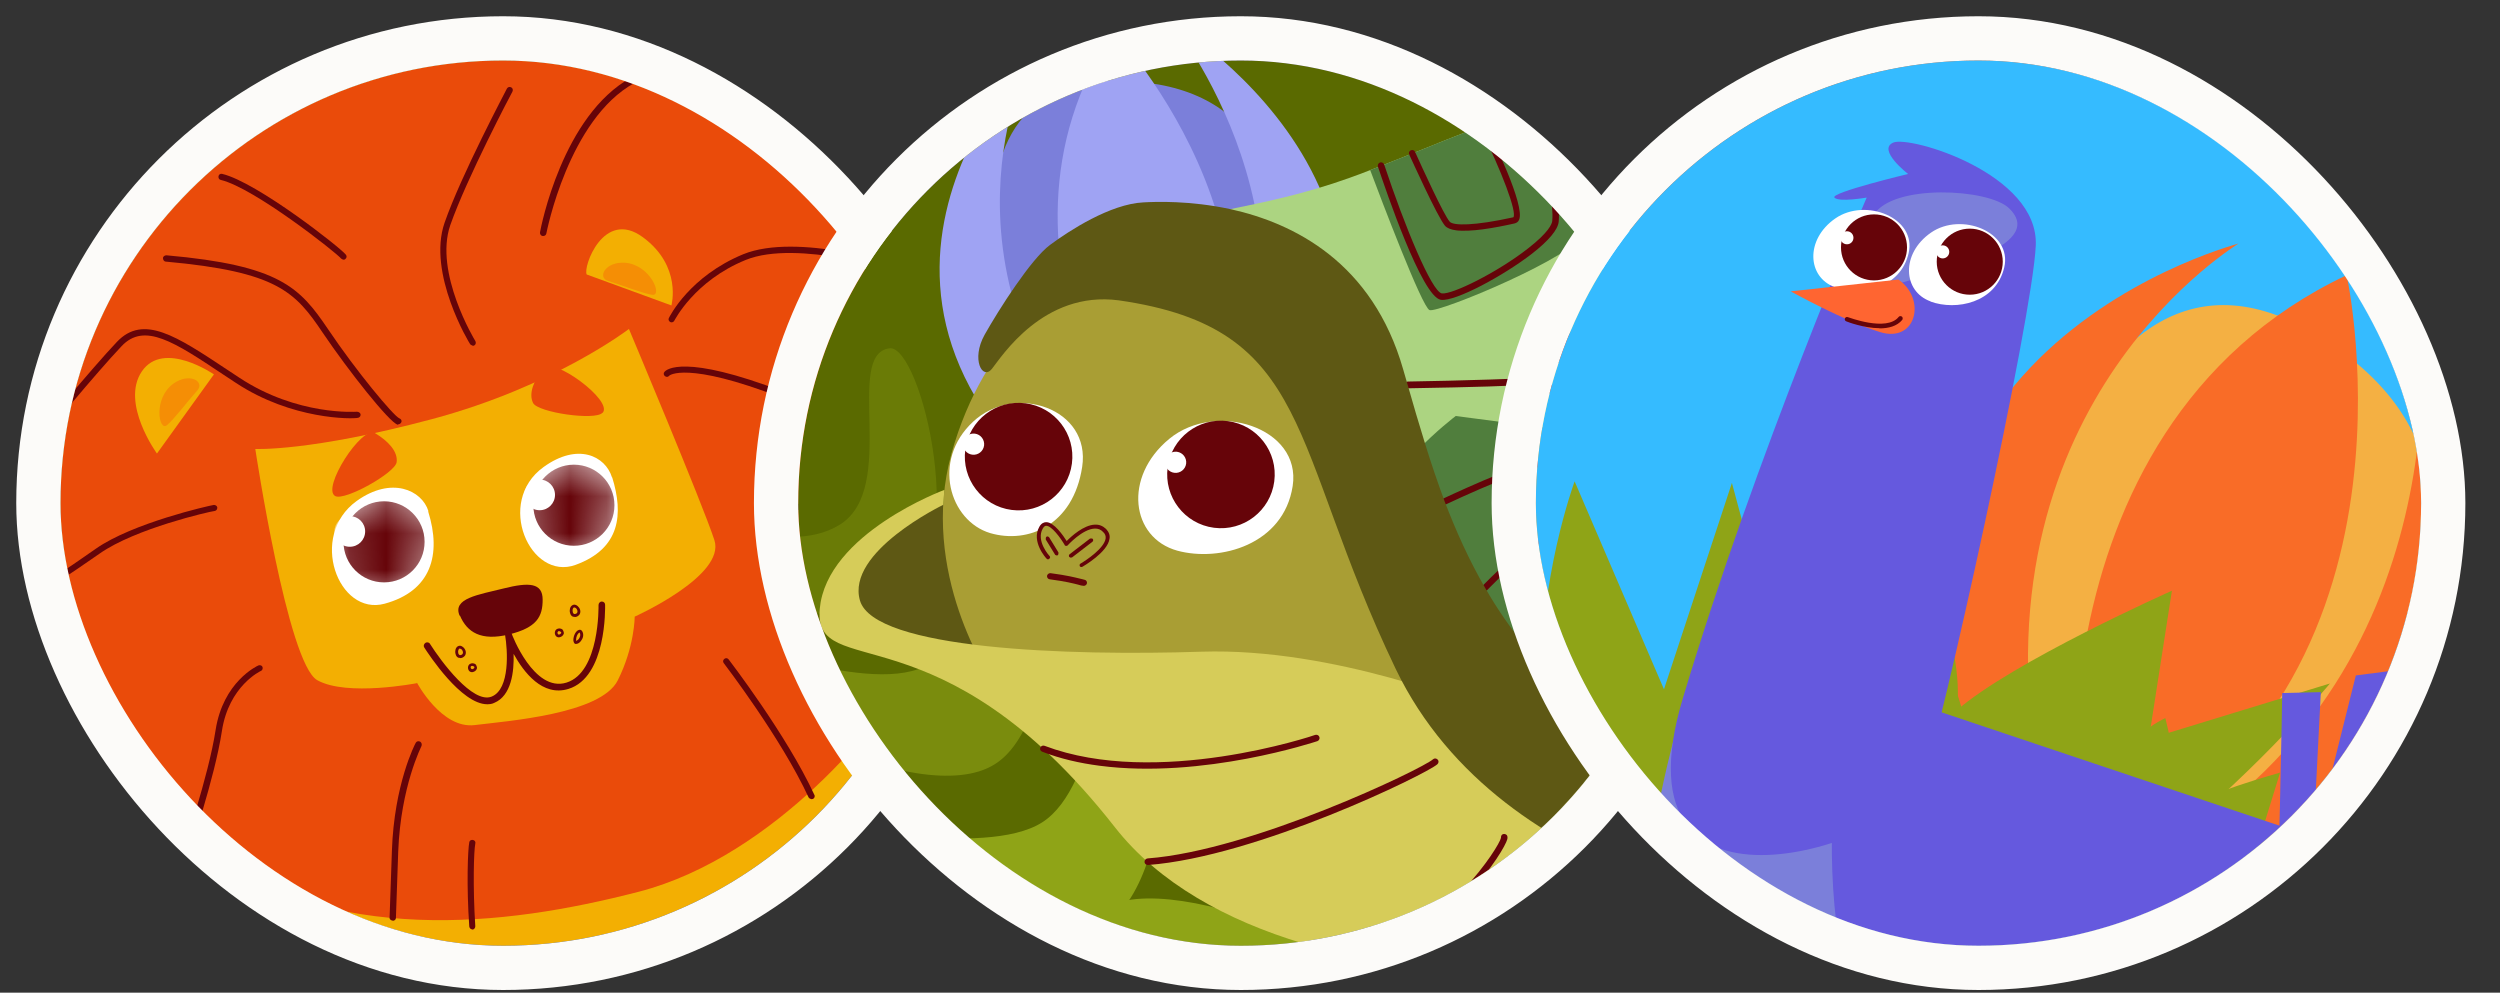 <svg width="68" height="27" viewBox="0 0 68 27" fill="none" xmlns="http://www.w3.org/2000/svg">
<rect x="0" y="0" width="68" height="27" fill="#333333" stroke="none"/>
<g clip-path="url(#clip0_48_10620)">
<rect x="1.646" y="1.646" width="24.078" height="24.078" rx="12.039" fill="#F3AF02"/>
<path d="M21.08 2.931C19.789 1.89 14.837 0.129 7.961 2.358C1.093 4.58 1.257 11.536 1.226 12.928C1.195 14.321 1.891 20.829 5.247 23.09C9.135 25.711 13.648 25.218 17.372 24.256C21.096 23.293 24.115 19.507 24.577 18.443C25.038 17.379 26.008 15.244 26.204 13.703C26.399 12.162 26.501 11.066 25.375 9.009C24.248 6.952 22.817 4.323 21.088 2.931H21.08Z" fill="#EA4B0A"/>
<path d="M5.059 23.247C5.059 23.247 5.043 23.247 5.035 23.247C4.988 23.231 4.965 23.184 4.98 23.137C4.98 23.113 5.669 21.127 5.864 19.859C6.068 18.545 6.991 18.115 7.03 18.099C7.069 18.084 7.124 18.099 7.139 18.138C7.155 18.177 7.139 18.232 7.1 18.248C7.093 18.248 6.224 18.654 6.036 19.883C5.841 21.166 5.153 23.168 5.145 23.192C5.129 23.223 5.098 23.247 5.066 23.247H5.059Z" fill="#660409"/>
<path d="M1.304 15.979C1.304 15.979 1.249 15.963 1.233 15.94C1.21 15.901 1.226 15.846 1.265 15.822C1.265 15.822 1.656 15.596 2.61 14.923C3.604 14.227 5.669 13.757 5.818 13.734C5.857 13.734 5.904 13.757 5.911 13.804C5.911 13.851 5.888 13.89 5.841 13.898C5.7 13.914 3.682 14.375 2.712 15.056C1.75 15.729 1.366 15.955 1.351 15.963C1.335 15.963 1.319 15.971 1.312 15.971L1.304 15.979Z" fill="#660409"/>
<path d="M1.132 11.896C1.132 11.896 1.093 11.896 1.077 11.88C1.038 11.849 1.038 11.794 1.061 11.763C1.077 11.747 2.462 10.057 3.181 9.298C3.901 8.54 4.801 9.142 6.17 10.049L6.514 10.276C8.094 11.317 9.69 11.199 9.706 11.199C9.752 11.199 9.792 11.223 9.807 11.262C9.815 11.309 9.792 11.348 9.745 11.364C9.58 11.403 7.938 11.418 6.42 10.417L6.076 10.19C4.738 9.298 3.925 8.759 3.307 9.416C2.595 10.167 1.21 11.856 1.194 11.872C1.179 11.896 1.155 11.903 1.132 11.903V11.896Z" fill="#660409"/>
<path d="M10.832 11.551C10.832 11.551 10.824 11.551 10.816 11.551C10.589 11.489 9.479 10.088 8.782 9.056C8.031 7.937 7.538 7.39 4.511 7.116C4.464 7.116 4.433 7.069 4.433 7.022C4.433 6.975 4.48 6.944 4.527 6.944C7.617 7.218 8.156 7.82 8.923 8.954C9.69 10.096 10.707 11.317 10.863 11.379C10.91 11.395 10.934 11.442 10.918 11.481C10.902 11.52 10.863 11.543 10.824 11.543L10.832 11.551Z" fill="#660409"/>
<path d="M9.33 7.061C9.33 7.061 9.291 7.046 9.275 7.03C9.166 6.889 6.921 5.113 6.005 4.894C5.959 4.887 5.935 4.84 5.943 4.793C5.951 4.746 5.998 4.715 6.045 4.73C6.991 4.957 9.268 6.741 9.408 6.928C9.44 6.967 9.432 7.014 9.393 7.046C9.377 7.061 9.354 7.069 9.33 7.061Z" fill="#660409"/>
<path d="M12.858 9.401C12.858 9.401 12.803 9.385 12.788 9.361C12.772 9.346 11.614 7.437 12.092 6.06C12.545 4.754 13.781 2.431 13.789 2.407C13.813 2.368 13.86 2.352 13.906 2.376C13.946 2.399 13.961 2.446 13.938 2.493C13.922 2.517 12.702 4.832 12.248 6.123C11.802 7.414 12.913 9.252 12.929 9.275C12.952 9.315 12.944 9.369 12.905 9.393C12.889 9.401 12.874 9.408 12.858 9.408V9.401Z" fill="#660409"/>
<path d="M14.774 6.42C14.774 6.42 14.767 6.42 14.759 6.42C14.712 6.413 14.681 6.366 14.688 6.319C14.712 6.186 15.299 3.135 17.168 2.11C17.207 2.087 17.262 2.102 17.286 2.141C17.309 2.181 17.293 2.235 17.254 2.259C15.463 3.244 14.868 6.319 14.861 6.35C14.853 6.389 14.821 6.42 14.774 6.42Z" fill="#660409"/>
<path d="M18.271 8.768C18.271 8.768 18.248 8.768 18.232 8.76C18.193 8.737 18.17 8.69 18.193 8.651C18.217 8.604 18.756 7.517 20.219 6.914C21.682 6.32 24.451 7.204 24.569 7.243C24.616 7.259 24.639 7.305 24.623 7.352C24.608 7.399 24.561 7.423 24.514 7.407C24.483 7.399 21.682 6.5 20.282 7.071C18.882 7.642 18.35 8.714 18.342 8.721C18.326 8.753 18.295 8.768 18.264 8.768H18.271Z" fill="#660409"/>
<path d="M21.267 10.808C21.267 10.808 21.244 10.808 21.236 10.808C18.663 9.814 18.201 10.213 18.201 10.221C18.17 10.26 18.123 10.26 18.084 10.229C18.044 10.198 18.044 10.143 18.076 10.112C18.123 10.057 18.592 9.611 21.299 10.651C21.346 10.667 21.361 10.714 21.346 10.761C21.33 10.792 21.299 10.816 21.267 10.816V10.808Z" fill="#660409"/>
<path d="M25.695 15.362C25.695 15.362 25.664 15.362 25.648 15.346C25.625 15.331 23.708 14.079 22.707 13.969C21.69 13.852 20.79 13.797 20.783 13.797C20.736 13.797 20.704 13.75 20.704 13.711C20.704 13.664 20.751 13.633 20.79 13.633C20.798 13.633 21.698 13.688 22.723 13.805C23.763 13.922 25.656 15.159 25.734 15.213C25.773 15.237 25.781 15.291 25.758 15.331C25.742 15.354 25.719 15.37 25.687 15.37L25.695 15.362Z" fill="#660409"/>
<path d="M22.073 21.738C22.073 21.738 22.011 21.723 21.995 21.692C21.252 20.08 19.703 18.062 19.687 18.038C19.656 17.999 19.664 17.952 19.703 17.921C19.742 17.89 19.789 17.898 19.82 17.937C19.836 17.96 21.401 19.994 22.151 21.621C22.175 21.66 22.151 21.715 22.112 21.731C22.097 21.731 22.089 21.738 22.073 21.738Z" fill="#660409"/>
<path d="M12.85 25.28C12.803 25.28 12.772 25.248 12.764 25.201C12.686 24.083 12.725 23.113 12.764 22.909C12.772 22.863 12.811 22.839 12.866 22.847C12.913 22.855 12.944 22.902 12.928 22.948C12.889 23.136 12.858 24.106 12.928 25.194C12.928 25.241 12.897 25.28 12.85 25.288V25.28Z" fill="#660409"/>
<path d="M10.675 25.038C10.629 25.038 10.589 24.998 10.597 24.951L10.66 23.137C10.722 21.33 11.286 20.242 11.309 20.203C11.332 20.164 11.38 20.148 11.426 20.172C11.466 20.195 11.481 20.242 11.466 20.289C11.466 20.297 10.902 21.384 10.832 23.152L10.769 24.967C10.769 25.014 10.73 25.045 10.683 25.045L10.675 25.038Z" fill="#660409"/>
<path d="M11.34 18.567C11.34 18.567 12.011 19.834 12.912 19.722C13.814 19.61 16.34 19.424 16.802 18.508C17.264 17.591 17.264 16.772 17.264 16.772C17.264 16.772 19.745 15.661 19.432 14.693C19.119 13.724 17.107 8.948 17.107 8.948C17.107 8.948 15.066 10.513 11.75 11.4C8.434 12.286 6.944 12.212 6.944 12.212C6.944 12.212 7.823 18.046 8.628 18.5C9.433 18.955 11.34 18.582 11.34 18.582V18.567Z" fill="#F3AF02"/>
<path d="M9.12 13.494C8.732 13.293 9.842 11.564 10.2 11.78C10.558 11.996 10.826 12.28 10.789 12.57C10.752 12.861 9.381 13.628 9.12 13.494Z" fill="#EA4B0A"/>
<path d="M16.392 11.229C16.69 10.901 15.028 9.679 14.775 10.014C14.521 10.349 14.372 10.7 14.499 10.96C14.626 11.221 16.191 11.445 16.384 11.229H16.392Z" fill="#EA4B0A"/>
<path d="M11.653 13.903C11.474 13.329 10.647 12.949 9.701 13.627C8.382 14.581 9.202 16.764 10.461 16.421C11.72 16.079 12.018 15.095 11.646 13.91L11.653 13.903Z" fill="white"/>
<mask id="mask0_48_10620" style="mask-type:alpha" maskUnits="userSpaceOnUse" x="9" y="13" width="3" height="4">
<path d="M11.653 13.903C11.474 13.329 10.647 12.949 9.701 13.627C8.382 14.581 9.202 16.764 10.461 16.421C11.72 16.079 12.018 15.095 11.646 13.91L11.653 13.903Z" fill="white"/>
</mask>
<g mask="url(#mask0_48_10620)">
<path d="M10.446 15.841C11.055 15.841 11.549 15.347 11.549 14.738C11.549 14.129 11.055 13.635 10.446 13.635C9.837 13.635 9.343 14.129 9.343 14.738C9.343 15.347 9.837 15.841 10.446 15.841Z" fill="#660409"/>
<path d="M9.514 14.872C9.745 14.872 9.932 14.685 9.932 14.455C9.932 14.225 9.745 14.038 9.514 14.038C9.284 14.038 9.097 14.225 9.097 14.455C9.097 14.685 9.284 14.872 9.514 14.872Z" fill="white"/>
</g>
<path d="M16.645 12.981C16.466 12.407 15.721 12.027 14.783 12.705C13.464 13.659 14.425 15.812 15.654 15.365C16.884 14.918 16.958 13.972 16.653 12.989L16.645 12.981Z" fill="white"/>
<mask id="mask1_48_10620" style="mask-type:alpha" maskUnits="userSpaceOnUse" x="14" y="12" width="3" height="4">
<path d="M16.645 12.981C16.466 12.407 15.721 12.027 14.783 12.705C13.464 13.659 14.425 15.812 15.654 15.365C16.884 14.918 16.958 13.972 16.653 12.989L16.645 12.981Z" fill="white"/>
</mask>
<g mask="url(#mask1_48_10620)">
<path d="M15.61 14.845C16.219 14.845 16.713 14.351 16.713 13.742C16.713 13.133 16.219 12.639 15.61 12.639C15.001 12.639 14.507 13.133 14.507 13.742C14.507 14.351 15.001 14.845 15.61 14.845Z" fill="#660409"/>
<path d="M14.679 13.878C14.909 13.878 15.096 13.691 15.096 13.461C15.096 13.23 14.909 13.044 14.679 13.044C14.448 13.044 14.261 13.23 14.261 13.461C14.261 13.691 14.448 13.878 14.679 13.878Z" fill="white"/>
</g>
<path d="M12.503 16.75C12.294 16.274 13.017 16.177 13.702 16.005C14.388 15.834 14.76 15.849 14.76 16.311C14.76 16.773 14.604 17.071 13.844 17.257C13.084 17.443 12.704 17.198 12.51 16.743L12.503 16.75Z" fill="#660409"/>
<path d="M13.255 19.156C12.54 19.156 11.653 17.785 11.541 17.614C11.512 17.569 11.527 17.517 11.571 17.487C11.616 17.457 11.675 17.472 11.698 17.517C11.996 17.986 12.86 19.156 13.374 18.947C13.881 18.739 13.806 17.673 13.739 17.278C13.732 17.234 13.762 17.189 13.806 17.174C13.851 17.159 13.903 17.189 13.918 17.234C13.918 17.249 14.522 18.843 15.408 18.567C16.317 18.284 16.28 16.481 16.28 16.459C16.28 16.407 16.317 16.362 16.369 16.362C16.422 16.362 16.459 16.399 16.459 16.451C16.459 16.533 16.504 18.418 15.46 18.739C14.753 18.955 14.246 18.284 13.97 17.785C13.985 18.269 13.911 18.925 13.441 19.119C13.382 19.149 13.315 19.156 13.248 19.156H13.255Z" fill="#660409"/>
<path d="M15.959 7.466C15.848 7.28 16.414 5.663 17.487 6.453C18.56 7.243 18.262 8.308 18.262 8.308L15.959 7.466Z" fill="#F3AF02"/>
<path d="M17.747 8.019C18.03 8.049 17.688 7.199 17.002 7.147C16.466 7.11 16.242 7.542 16.533 7.639C16.957 7.773 17.516 7.989 17.74 8.019H17.747Z" fill="#F58E05"/>
<path d="M5.819 10.183C5.819 10.183 4.448 9.237 3.859 10.101C3.271 10.965 4.269 12.336 4.269 12.336L5.819 10.183Z" fill="#F3AF02"/>
<path d="M4.537 11.568C4.314 11.739 4.165 10.83 4.716 10.435C5.156 10.123 5.573 10.376 5.372 10.614C5.074 10.95 4.716 11.427 4.537 11.568Z" fill="#F58E05"/>
<path d="M15.199 17.336C15.162 17.336 15.125 17.314 15.11 17.284C15.073 17.217 15.095 17.15 15.132 17.12C15.184 17.083 15.252 17.083 15.304 17.127C15.304 17.127 15.348 17.195 15.334 17.239C15.319 17.291 15.266 17.329 15.207 17.336H15.192H15.199ZM15.207 17.165C15.207 17.165 15.184 17.165 15.177 17.18C15.162 17.195 15.155 17.217 15.177 17.247C15.177 17.254 15.192 17.262 15.207 17.262C15.207 17.262 15.259 17.239 15.266 17.217C15.266 17.209 15.266 17.195 15.252 17.187C15.252 17.187 15.222 17.165 15.207 17.165Z" fill="#660409"/>
<path d="M15.624 16.777H15.609C15.557 16.777 15.52 16.732 15.505 16.672C15.483 16.591 15.505 16.501 15.565 16.464C15.609 16.434 15.662 16.442 15.714 16.486C15.773 16.538 15.811 16.628 15.766 16.71C15.736 16.755 15.684 16.784 15.632 16.784L15.624 16.777ZM15.624 16.523H15.609C15.58 16.538 15.565 16.591 15.58 16.65C15.587 16.68 15.602 16.695 15.624 16.702C15.654 16.702 15.691 16.688 15.699 16.665C15.721 16.628 15.699 16.568 15.662 16.538C15.662 16.538 15.632 16.523 15.624 16.523Z" fill="#660409"/>
<path d="M15.676 17.515C15.676 17.515 15.662 17.515 15.654 17.515C15.632 17.515 15.602 17.485 15.595 17.418C15.595 17.277 15.669 17.157 15.743 17.135C15.781 17.12 15.811 17.135 15.833 17.165C15.893 17.262 15.855 17.366 15.803 17.433C15.766 17.485 15.714 17.515 15.669 17.515H15.676ZM15.773 17.202C15.773 17.202 15.766 17.202 15.743 17.217C15.706 17.247 15.669 17.321 15.669 17.411C15.669 17.426 15.669 17.433 15.669 17.433C15.669 17.433 15.706 17.418 15.736 17.388C15.773 17.344 15.803 17.269 15.766 17.202H15.773Z" fill="#660409"/>
<path d="M12.837 18.283C12.8 18.283 12.763 18.261 12.748 18.231C12.711 18.164 12.733 18.097 12.77 18.067C12.822 18.03 12.889 18.03 12.942 18.075C12.942 18.075 12.986 18.142 12.971 18.186C12.957 18.238 12.904 18.276 12.845 18.283C12.845 18.283 12.837 18.283 12.83 18.283H12.837ZM12.845 18.112C12.845 18.112 12.822 18.112 12.815 18.119C12.8 18.134 12.793 18.157 12.815 18.186C12.815 18.194 12.83 18.201 12.845 18.201C12.867 18.201 12.897 18.179 12.904 18.157C12.904 18.149 12.904 18.134 12.889 18.127C12.889 18.127 12.86 18.112 12.845 18.112Z" fill="#660409"/>
<path d="M12.51 17.894H12.495C12.443 17.894 12.405 17.849 12.391 17.79C12.368 17.708 12.391 17.618 12.45 17.581C12.495 17.551 12.547 17.559 12.599 17.604C12.659 17.656 12.696 17.745 12.651 17.827C12.622 17.872 12.569 17.901 12.517 17.901L12.51 17.894ZM12.51 17.641H12.495C12.473 17.656 12.45 17.708 12.465 17.767C12.473 17.797 12.487 17.812 12.51 17.82C12.54 17.82 12.577 17.805 12.584 17.782C12.607 17.745 12.584 17.685 12.547 17.656C12.547 17.656 12.517 17.641 12.502 17.641H12.51Z" fill="#660409"/>
</g>
<rect x="1.044" y="1.044" width="25.282" height="25.282" rx="12.641" stroke="#FCFBF9" stroke-width="1.204"/>
<g clip-path="url(#clip1_48_10620)">
<rect x="21.711" y="1.646" width="24.078" height="24.078" rx="12.039" fill="#5A6A00"/>
<path d="M29.016 34.05C29.745 34.107 38.765 29.819 40.332 28.774C41.888 27.737 37.634 28.555 38.279 27.486C38.721 26.754 31.976 23.408 29.943 24.754C27.9 26.116 27.323 33.916 29.016 34.05Z" fill="#8FA417"/>
<path d="M22.178 22.91C22.442 22.234 26.746 23.379 28.341 22.372C29.925 21.373 29.879 17.494 31.128 17.332C31.982 17.224 32.151 23.818 30.096 25.115C28.019 26.436 21.748 24.008 22.178 22.91Z" fill="#8FA417"/>
<path opacity="0.6" d="M19.461 17.799C19.724 17.123 23.711 19.05 25.306 18.043C26.89 17.044 26.549 13.435 27.798 13.272C28.652 13.164 29.116 19.488 27.061 20.785C24.976 22.109 19.031 18.897 19.461 17.799Z" fill="#8FA417"/>
<path opacity="0.3" d="M18.435 14.188C18.731 13.667 21.258 15.27 22.854 14.264C24.438 13.264 22.949 9.632 24.195 9.474C25.049 9.366 26.482 15.137 24.423 16.44C22.346 17.761 18.044 14.87 18.435 14.188Z" fill="#8FA417"/>
<path opacity="0.2" d="M19.012 8.065C18.629 8.452 19.766 11.488 20.768 12.116C21.354 12.484 21.89 12.274 21.804 11.538C21.695 10.64 19.64 7.435 19.012 8.065Z" fill="#8FA417"/>
<path d="M45.447 22.2C45.212 21.437 40.663 23.246 38.983 22.015C37.315 20.793 37.981 16.831 36.61 16.56C35.676 16.375 34.664 23.315 36.831 24.91C39.022 26.523 45.833 23.449 45.447 22.2Z" fill="#8FA417"/>
<path opacity="0.4" d="M47.099 18.098C46.815 17.501 43.523 19.475 41.844 18.244C40.176 17.021 42.411 13.153 41.041 12.882C40.107 12.696 38.142 18.528 40.308 20.123C42.492 21.735 47.471 18.888 47.099 18.098Z" fill="#8FA417"/>
<path opacity="0.3" d="M46.946 11.911C47.31 12.389 45.604 15.546 44.412 16.091C43.715 16.409 43.161 16.099 43.367 15.303C43.617 14.34 46.348 11.128 46.946 11.911Z" fill="#8FA417"/>
<path d="M28.477 11.958C28.298 11.791 24.178 2.032 30.563 2.206C37.873 2.4 33.822 12.986 33.822 12.986L30.971 14.02L28.477 11.958Z" fill="#7B7FDA"/>
<path d="M33.09 12.672C36.545 6.239 31.818 0.582 31.88 0.609C32.054 0.685 40.842 6.144 33.704 14.013L33.09 12.672Z" fill="#9FA3F3"/>
<path d="M31.914 13.732C31.686 14.068 26.172 6.995 30.292 0.856C30.292 0.856 36.357 7.251 31.914 13.732Z" fill="#9FA3F3"/>
<path d="M30.011 12.62C25.1 6.862 28.118 1.391 28.073 1.444C27.953 1.587 21.202 8.484 30.328 14.57L30.011 12.62Z" fill="#9FA3F3"/>
<path d="M26.789 11.219C26.875 11.277 29.066 16.471 32.623 15.028C34.871 14.115 36.012 10.389 36.012 10.389L34.642 11.521L34.312 10.17C34.312 10.17 33.185 11.355 32.873 11.979C32.757 11.413 31.741 10.429 31.741 10.429C31.741 10.429 31.131 11.265 31.399 12.479C31.142 12.171 30.115 10.847 30.115 10.847L30.264 12.859L28.747 11.406C28.747 11.406 28.783 12.386 29.216 13.341C28.741 13.022 26.789 11.219 26.789 11.219Z" fill="#2C836B"/>
<g clip-path="url(#clip2_48_10620)">
<path d="M27.995 18.052C27.995 18.052 26.338 13.82 25.655 13.73C24.972 13.641 22.181 15.451 22.831 16.707C23.482 17.963 27.996 18.045 27.996 18.045L27.995 18.052Z" fill="#5E5814"/>
<path d="M26.991 18.515C26.948 18.467 24.981 15.564 25.881 12.334C26.78 9.105 28.915 7.754 29.68 7.223C30.444 6.693 35.784 7.997 37.4 13.564C39.016 19.13 39.662 19.293 39.662 19.293C39.662 19.293 28.952 20.596 26.999 18.509L26.991 18.515Z" fill="#A99E34"/>
<path d="M32.022 14.978C33.179 15.293 34.915 14.819 35.161 13.22C35.406 11.621 33.069 10.896 31.805 11.936C30.541 12.975 30.763 14.629 32.022 14.978Z" fill="white"/>
<path d="M33.019 14.355C33.82 14.46 34.555 13.896 34.66 13.095C34.765 12.294 34.201 11.56 33.4 11.455C32.599 11.349 31.865 11.913 31.76 12.714C31.654 13.515 32.218 14.25 33.019 14.355Z" fill="#660409"/>
<path d="M31.939 12.86C32.097 12.881 32.242 12.77 32.263 12.612C32.283 12.454 32.172 12.309 32.014 12.288C31.857 12.268 31.712 12.379 31.691 12.537C31.67 12.695 31.781 12.839 31.939 12.86Z" fill="white"/>
<path d="M26.936 14.501C27.961 14.799 29.191 14.293 29.435 12.701C29.68 11.11 27.608 10.412 26.47 11.468C25.331 12.524 25.824 14.17 26.936 14.501Z" fill="white"/>
<path d="M27.515 13.87C28.316 13.975 29.051 13.411 29.156 12.61C29.261 11.809 28.697 11.075 27.896 10.97C27.095 10.865 26.361 11.428 26.256 12.229C26.15 13.03 26.714 13.765 27.515 13.87Z" fill="#660409"/>
<path d="M26.443 12.367C26.601 12.388 26.746 12.277 26.767 12.119C26.787 11.961 26.676 11.816 26.518 11.795C26.36 11.775 26.216 11.886 26.195 12.044C26.174 12.201 26.285 12.346 26.443 12.367Z" fill="white"/>
<path d="M28.502 15.159C28.502 15.159 28.098 14.723 28.311 14.346C28.523 13.97 28.996 14.798 28.996 14.798C28.996 14.798 29.669 14.05 30.037 14.431C30.405 14.813 29.41 15.377 29.41 15.377C29.14 15.54 28.746 15.46 28.502 15.159Z" fill="#A99E34"/>
<path d="M28.469 15.197C28.45 15.181 28.041 14.73 28.271 14.327C28.326 14.228 28.401 14.203 28.457 14.203C28.67 14.202 28.92 14.569 29.014 14.716C29.137 14.59 29.476 14.28 29.782 14.27C29.903 14.265 29.997 14.306 30.085 14.388C30.16 14.469 30.198 14.559 30.178 14.656C30.13 15.018 29.47 15.4 29.44 15.417C29.417 15.428 29.382 15.424 29.371 15.401C29.36 15.378 29.364 15.343 29.387 15.332C29.564 15.228 30.031 14.913 30.073 14.649C30.082 14.579 30.061 14.52 30.004 14.47C29.948 14.406 29.868 14.374 29.782 14.377C29.448 14.383 29.041 14.833 29.041 14.833C29.032 14.846 29.011 14.85 28.997 14.848C28.983 14.846 28.962 14.844 28.958 14.822C28.842 14.622 28.601 14.3 28.459 14.302C28.438 14.3 28.401 14.309 28.364 14.375C28.171 14.711 28.542 15.122 28.549 15.123C28.567 15.146 28.571 15.175 28.539 15.199C28.523 15.219 28.487 15.221 28.469 15.197Z" fill="#660409"/>
<path d="M29.092 15.151C29.092 15.151 29.092 15.151 29.085 15.15C29.067 15.127 29.071 15.092 29.095 15.074L29.647 14.65C29.647 14.65 29.706 14.636 29.724 14.66C29.742 14.683 29.737 14.718 29.714 14.736L29.162 15.16C29.162 15.16 29.117 15.176 29.098 15.159L29.092 15.151Z" fill="#660409"/>
<path d="M28.709 15.1C28.709 15.1 28.702 15.1 28.697 15.085L28.445 14.676C28.445 14.676 28.439 14.618 28.462 14.6C28.486 14.582 28.52 14.593 28.538 14.617L28.789 15.026C28.789 15.026 28.796 15.084 28.772 15.102C28.75 15.113 28.729 15.11 28.709 15.093L28.709 15.1Z" fill="#660409"/>
<path d="M29.472 15.935C29.43 15.93 29.381 15.923 29.32 15.901C29.196 15.87 28.998 15.816 28.552 15.757C28.503 15.751 28.474 15.705 28.479 15.663C28.485 15.621 28.532 15.585 28.574 15.59C29.027 15.65 29.239 15.706 29.363 15.736C29.419 15.744 29.452 15.762 29.494 15.768C29.542 15.774 29.572 15.82 29.566 15.862C29.561 15.904 29.513 15.941 29.472 15.935Z" fill="#660409"/>
<path d="M40.216 19.233C40.216 19.233 36.309 17.607 32.683 17.726C29.058 17.846 23.777 17.663 23.391 16.335C23.005 15.008 25.655 13.732 25.655 13.732L25.687 13.325C25.687 13.325 22.489 14.508 22.298 16.554C22.108 18.599 25.552 16.407 30.326 22.502C35.099 28.596 50.395 26.506 48.243 24.096C46.092 21.686 41.29 19.75 40.215 19.24L40.216 19.233Z" fill="#D6CC59"/>
<path d="M29.906 20.828C29.369 20.758 28.846 20.64 28.347 20.446C28.3 20.426 28.277 20.381 28.298 20.334C28.318 20.287 28.363 20.271 28.41 20.285C31.464 21.444 35.738 20.006 35.775 19.989C35.827 19.975 35.873 20.002 35.888 20.047C35.904 20.091 35.876 20.145 35.831 20.16C35.794 20.169 32.73 21.199 29.906 20.828Z" fill="#660409"/>
<path d="M31.205 23.525C31.163 23.519 31.132 23.487 31.131 23.444C31.13 23.395 31.163 23.356 31.214 23.349C34.065 23.135 38.69 20.912 38.979 20.652C39.012 20.621 39.069 20.622 39.106 20.662C39.137 20.694 39.137 20.751 39.096 20.788C38.791 21.06 34.184 23.306 31.226 23.528C31.226 23.528 31.212 23.526 31.205 23.525Z" fill="#660409"/>
<path d="M37.19 26.176C37.19 26.176 37.13 26.147 37.12 26.117C37.105 26.072 37.133 26.019 37.17 26.003C39.356 25.24 40.771 23.05 40.827 22.788C40.823 22.759 40.835 22.726 40.852 22.706C40.884 22.675 40.941 22.676 40.979 22.709C41.016 22.749 41.002 22.804 40.999 22.825C40.922 23.141 39.524 25.362 37.227 26.166C37.213 26.165 37.198 26.17 37.184 26.168L37.19 26.176Z" fill="#660409"/>
<path d="M42.495 26.553C42.495 26.553 42.441 26.531 42.429 26.509C42.407 26.463 42.42 26.415 42.466 26.393C44.234 25.455 44.712 24.192 44.714 24.178C44.728 24.13 44.78 24.108 44.828 24.122C44.876 24.135 44.897 24.187 44.884 24.235C44.863 24.289 44.389 25.575 42.552 26.546C42.536 26.558 42.516 26.555 42.502 26.554L42.495 26.553Z" fill="#660409"/>
<path d="M52.097 18.518C52.015 18.762 51.927 18.999 51.841 19.222C51.153 21.004 50.36 22.077 49.885 22.617C49.618 22.916 49.452 23.05 49.452 23.05C49.371 23.075 49.276 23.091 49.175 23.106C47.838 23.299 44.86 22.695 41.282 20.133C37.431 17.379 37.799 13.335 35.859 9.747C33.926 6.16 31.637 7.065 31.725 6.395C31.773 6.026 32.429 5.892 33.463 5.688L33.47 5.688C34.33 5.511 35.466 5.284 36.709 4.837C36.888 4.776 37.075 4.701 37.269 4.627C37.366 4.59 37.463 4.553 37.568 4.51C37.837 4.404 38.121 4.292 38.413 4.175C39.02 3.928 39.672 3.666 40.335 3.42C40.752 3.269 41.169 3.118 41.598 2.983C42.117 2.817 42.632 2.672 43.144 2.555C43.231 2.538 43.319 2.521 43.399 2.503C44.396 2.308 45.355 2.242 46.203 2.425C46.343 2.443 46.472 2.488 46.602 2.527C46.86 2.61 47.132 2.703 47.415 2.811C48.264 3.149 49.173 3.63 50.017 4.33C50.35 4.601 50.672 4.905 50.973 5.257C51.084 5.385 51.195 5.513 51.304 5.655C52.55 7.294 53.376 9.693 53.112 13.219C52.947 15.389 52.556 17.131 52.097 18.518Z" fill="#ACD481"/>
<path d="M51.344 14.093C51.344 14.093 47.033 14.683 46.547 14.498C46.06 14.314 42.885 10.947 43.014 10.453C43.143 9.959 45.256 7.527 45.765 7.594C46.274 7.661 51.153 8.692 51.279 9.028C51.405 9.363 51.66 14.014 51.351 14.094L51.344 14.093Z" fill="#507E3D"/>
<path d="M51.304 5.655C50.908 6.135 50.473 6.638 50.257 6.823C49.803 7.203 45.857 5.763 45.494 5.559C45.183 5.39 45.965 3.103 46.203 2.425C46.343 2.444 46.472 2.489 46.602 2.527C46.86 2.611 47.132 2.703 47.415 2.811C48.264 3.15 49.173 3.631 50.017 4.33C50.35 4.601 50.672 4.906 50.973 5.257C51.084 5.385 51.195 5.513 51.304 5.655Z" fill="#507E3D"/>
<path d="M43.073 6.339C42.937 6.938 39.111 8.528 38.883 8.434C38.68 8.358 37.558 5.395 37.269 4.627C37.366 4.59 37.463 4.553 37.568 4.51C37.838 4.403 38.122 4.292 38.414 4.174C39.021 3.927 39.672 3.666 40.336 3.419C40.753 3.268 41.169 3.118 41.599 2.982C42.117 2.816 42.632 2.671 43.144 2.554C43.276 3.869 43.168 5.94 43.073 6.339Z" fill="#507E3D"/>
<path d="M42.881 19.562C42.881 19.562 44.851 16.176 44.665 15.754C44.479 15.333 42.189 11.656 42.189 11.656L39.596 11.315C39.596 11.315 37.39 12.99 37.844 13.851C38.298 14.712 42.652 19.901 42.881 19.562Z" fill="#507E3D"/>
<path d="M51.841 19.221C51.153 21.003 50.359 22.076 49.884 22.616C50.131 22.79 50.139 23.104 50.024 23.443C49.771 23.367 49.483 23.244 49.175 23.105C47.488 22.337 45.236 20.913 45.236 20.913C45.236 20.913 45.266 20.846 45.31 20.725C45.574 20.064 46.41 17.968 46.768 17.349C47.191 16.61 50.82 16.569 51.223 16.742C51.471 16.853 51.849 17.81 52.096 18.517C52.015 18.761 51.927 18.998 51.841 19.221Z" fill="#507E3D"/>
<path d="M39.195 8.155L39.188 8.154C38.674 8.072 37.678 5.126 37.48 4.533C37.464 4.488 37.492 4.435 37.537 4.419C37.582 4.404 37.635 4.432 37.65 4.477C38.209 6.16 38.941 7.93 39.218 7.981C39.497 8.017 40.725 7.413 41.563 6.757C42.132 6.314 42.211 6.09 42.221 6.013C42.306 5.096 41.521 3.028 41.517 3.006C41.502 2.961 41.53 2.908 41.568 2.892C41.612 2.877 41.666 2.898 41.681 2.943C41.712 3.032 42.48 5.069 42.397 6.029C42.375 6.246 42.131 6.541 41.672 6.899C40.898 7.499 39.586 8.206 39.195 8.155Z" fill="#660409"/>
<path d="M39.607 6.265C39.467 6.247 39.359 6.205 39.304 6.141C39.089 5.885 38.365 4.273 38.331 4.204C38.309 4.159 38.33 4.105 38.375 4.089C38.42 4.067 38.474 4.088 38.49 4.133C38.699 4.593 39.266 5.838 39.432 6.03C39.531 6.142 40.097 6.146 41.164 5.91C41.266 5.781 40.853 4.656 40.245 3.456C40.223 3.41 40.243 3.363 40.282 3.34C40.32 3.317 40.374 3.338 40.397 3.376C40.584 3.741 41.496 5.599 41.318 5.98C41.297 6.034 41.25 6.063 41.199 6.077C40.643 6.203 39.99 6.316 39.593 6.264L39.607 6.265Z" fill="#660409"/>
<path d="M38.278 10.553C38.236 10.548 38.205 10.515 38.204 10.465C38.211 10.417 38.244 10.378 38.294 10.378C39.594 10.357 41.687 10.299 41.949 10.248C42.107 9.964 42.917 8.709 44.37 6.502L43.311 2.526C43.295 2.482 43.324 2.429 43.374 2.421C43.426 2.407 43.472 2.434 43.479 2.485L44.548 6.497C44.548 6.497 44.548 6.547 44.539 6.567C43.59 8.01 42.152 10.211 42.091 10.352C42.081 10.428 42.072 10.498 38.291 10.562C38.291 10.562 38.284 10.561 38.277 10.56L38.278 10.553Z" fill="#660409"/>
<path d="M50.565 7.713L44.449 6.605C44.4 6.598 44.37 6.552 44.377 6.503C44.383 6.454 44.429 6.425 44.478 6.431L50.595 7.54C50.644 7.546 50.673 7.593 50.667 7.641C50.66 7.69 50.614 7.72 50.572 7.714L50.565 7.713Z" fill="#660409"/>
<path d="M46.579 13.819C46.433 13.8 46.345 13.767 46.3 13.726C46.157 13.579 45.539 12.832 44.993 12.178C44.613 11.724 44.258 11.295 44.166 11.19C44.01 11.021 44.159 10.487 44.613 9.618C44.727 9.399 45.319 8.292 45.521 8.319C45.542 8.322 45.669 8.331 45.859 8.342C49.786 8.624 50.393 8.81 50.472 8.962C50.625 9.259 51.034 13.107 50.709 13.582C50.657 13.66 50.592 13.666 50.557 13.661C50.418 13.643 49.931 13.678 49.358 13.716C47.907 13.809 47.007 13.854 46.575 13.798L46.579 13.819ZM45.526 8.504C45.342 8.657 44.381 10.254 44.288 10.909C44.27 11.041 44.294 11.072 44.3 11.08C44.4 11.186 44.736 11.599 45.135 12.069C45.681 12.723 46.293 13.463 46.437 13.602C46.61 13.745 48.399 13.626 49.365 13.561C49.966 13.52 50.438 13.489 50.592 13.502C50.838 13.308 50.53 9.438 50.333 9.05C50.233 8.952 49.376 8.776 45.864 8.52C45.703 8.506 45.59 8.498 45.54 8.499L45.526 8.504Z" fill="#660409"/>
<path d="M47.414 12.915C47.295 12.9 47.206 12.874 47.147 12.838C47.03 12.759 45.342 11.303 45.593 10.903C45.62 10.857 45.665 10.785 45.71 10.713C46.118 10.036 46.372 9.665 46.581 9.643C46.609 9.647 49.352 9.496 49.423 9.874L49.487 10.195C49.889 12.212 49.929 12.714 49.716 12.771C49.591 12.804 48.076 13.002 47.407 12.915L47.414 12.915ZM48.986 9.852C48.345 9.768 46.867 9.787 46.608 9.817C46.449 9.838 46.031 10.535 45.868 10.805C45.822 10.884 45.777 10.956 45.75 11.002C45.648 11.187 46.836 12.4 47.251 12.695C47.492 12.862 49.338 12.679 49.66 12.608C49.75 12.407 49.474 10.995 49.319 10.23L49.26 9.924C49.222 9.891 49.126 9.871 48.986 9.852Z" fill="#660409"/>
<path d="M45.902 16.009C45.902 16.009 45.867 16.004 45.853 16.002C45.524 15.86 42.529 11.289 41.932 10.374C41.909 10.336 41.916 10.28 41.956 10.249C41.995 10.219 42.05 10.233 42.081 10.273C43.485 12.429 45.673 15.695 45.925 15.835C45.925 15.835 45.938 15.836 45.952 15.838C46.357 15.891 49.675 15.355 51.723 14.993C51.767 14.985 51.819 15.02 51.827 15.064C51.835 15.114 51.8 15.159 51.757 15.168C50.863 15.327 46.501 16.087 45.902 16.009Z" fill="#660409"/>
<path d="M44.028 19.905L43.868 19.827C43.868 19.827 45.748 15.989 45.805 15.876C45.825 15.836 45.877 15.815 45.924 15.835C45.971 15.855 45.986 15.907 45.965 15.954C45.908 16.067 44.028 19.905 44.028 19.905Z" fill="#660409"/>
<path d="M45.69 21.015C45.69 21.015 45.669 21.012 45.662 21.012C45.622 20.992 45.601 20.94 45.628 20.893C45.752 20.648 46.869 18.518 47.208 18.314C47.539 18.116 50.714 17.377 51.102 17.605C51.478 17.825 51.877 19.055 51.923 19.188C51.938 19.233 51.91 19.286 51.865 19.302C51.814 19.316 51.768 19.289 51.752 19.244C51.637 18.881 51.275 17.912 51.012 17.757C50.709 17.575 47.618 18.268 47.295 18.46C47.072 18.594 46.246 20.074 45.781 20.97C45.763 21.003 45.725 21.02 45.69 21.015Z" fill="#660409"/>
<path d="M42.314 18.586C42.314 18.586 42.286 18.582 42.274 18.567C42.235 18.54 42.229 18.483 42.255 18.443C43.163 17.258 44.091 15.912 44.067 15.717C43.916 15.406 42.391 12.823 42.111 12.687C41.924 12.591 40.532 13.153 39.33 13.719C39.291 13.742 39.237 13.721 39.215 13.675C39.192 13.63 39.214 13.576 39.258 13.56C39.863 13.278 41.856 12.356 42.195 12.528C42.554 12.71 44.131 15.449 44.232 15.646C44.361 15.912 43.141 17.581 42.398 18.547C42.38 18.573 42.343 18.583 42.315 18.579L42.314 18.586Z" fill="#660409"/>
<path d="M41.545 17.748C41.545 17.748 41.51 17.743 41.498 17.728C41.46 17.694 41.46 17.637 41.486 17.605C42.096 16.898 43.078 15.744 43.18 15.559C43.141 15.426 42.721 14.839 42.412 14.55C42.266 14.417 41.358 15.121 40.449 16.051C40.416 16.082 40.359 16.089 40.328 16.049C40.297 16.017 40.291 15.959 40.33 15.929C40.879 15.37 42.193 14.11 42.535 14.424C42.8 14.672 43.372 15.392 43.362 15.575C43.358 15.61 43.356 15.731 41.626 17.723C41.609 17.749 41.579 17.759 41.551 17.756L41.545 17.748Z" fill="#660409"/>
<path d="M50.025 23.445C49.798 24.145 49.095 24.961 49.095 24.961C49.095 24.961 40.899 24.296 37.963 18.194C35.034 12.086 35.747 8.931 30.428 8.169C28.372 7.899 27.232 9.721 26.978 10.035C26.724 10.349 26.409 9.776 26.78 9.108C27.159 8.434 28.045 7.04 28.562 6.661C29.081 6.276 30.198 5.55 31.097 5.505C31.44 5.486 32.367 5.452 33.463 5.688L33.47 5.689C35.2 6.072 37.336 7.14 38.167 10.05C38.205 10.19 38.251 10.331 38.289 10.471C38.439 11.001 38.596 11.532 38.761 12.065C38.925 12.597 39.104 13.124 39.297 13.646C39.604 14.445 39.955 15.229 40.394 15.988C40.723 16.563 41.104 17.117 41.557 17.666C41.79 17.945 42.05 18.227 42.326 18.504C42.564 18.741 42.818 18.973 43.093 19.201C43.361 19.427 43.651 19.65 43.955 19.867C44.37 20.163 44.822 20.449 45.312 20.719C45.437 20.792 45.569 20.866 45.702 20.934C46.106 21.15 46.54 21.356 46.997 21.55C47.346 21.703 47.709 21.85 48.088 21.992C48.412 22.112 48.752 22.228 49.106 22.338C49.29 22.398 49.48 22.458 49.678 22.52C49.76 22.544 49.827 22.575 49.885 22.618C50.132 22.792 50.14 23.105 50.025 23.445Z" fill="#5E5814"/>
</g>
</g>
<rect x="21.109" y="1.044" width="25.282" height="25.282" rx="12.641" stroke="#FCFBF9" stroke-width="1.204"/>
<g clip-path="url(#clip3_48_10620)">
<rect x="41.776" y="1.646" width="24.078" height="24.078" rx="12.039" fill="#35BBFF"/>
<path d="M54.108 19.034C54.018 18.718 56.021 4.602 63.211 9.229C71.447 14.52 59.519 23.925 59.519 23.925L55.543 23.142L54.108 19.034Z" fill="#F4B043"/>
<path d="M58.897 23.055C67.282 18.028 65.765 8.225 65.817 8.299C65.964 8.507 72.266 20.898 58.676 25.028L58.897 23.055Z" fill="#F96C27"/>
<path d="M56.821 23.463C56.328 23.693 54.885 11.71 63.83 7.484C63.83 7.484 66.369 19.066 56.821 23.463Z" fill="#F96C27"/>
<path d="M55.408 20.861C53.751 10.814 60.973 6.594 60.885 6.624C60.649 6.706 48.171 9.983 54.428 23.331L55.408 20.861Z" fill="#F96C27"/>
<path d="M52.683 17.011C52.742 17.137 51.675 24.649 56.74 25.45C59.942 25.954 63.815 22.447 63.815 22.447L61.466 22.802L62.018 21.015C62.018 21.015 59.913 21.601 59.125 22.105C59.383 21.371 58.897 19.532 58.897 19.532C58.897 19.532 57.623 20.074 57.093 21.66C57.012 21.127 56.747 18.887 56.747 18.887L55.532 21.312L54.796 18.583C54.796 18.583 54.163 19.74 54.001 21.141C53.677 20.444 52.683 17.011 52.683 17.011Z" fill="#8FA417"/>
<path d="M37.809 10.366C37.974 10.62 38.029 27.162 49.14 27.296C56.165 27.376 63.374 18.591 63.374 18.591L58.449 20.097L59.076 16.068C59.076 16.068 54.744 17.994 53.212 19.33C53.535 17.665 51.919 13.851 51.919 13.851C51.919 13.851 49.357 15.419 48.716 19.01C48.376 17.883 47.108 13.135 47.108 13.135L45.26 18.749L42.83 13.093C42.83 13.093 41.833 15.788 41.923 18.863C41.011 17.461 37.809 10.366 37.809 10.366Z" fill="#8FA417"/>
<g clip-path="url(#clip4_48_10620)">
<path d="M64.977 24.164L48.13 18.514C48.13 18.514 46.531 26.262 49.595 29.592C52.66 32.923 54.219 33.466 60.516 31.907C62.559 31.369 64.014 29.109 64.335 28.087C64.656 27.066 64.981 24.159 64.981 24.159L64.977 24.164Z" fill="#63A7BE"/>
<path d="M52.778 30.372L52.744 29.879C52.769 29.879 55.349 29.677 56.085 28.532C56.07 28.527 56.055 28.522 56.04 28.512C55.359 28.231 55.048 27.959 55.048 27.668C55.048 27.5 55.162 27.357 55.34 27.283C55.66 27.155 56.208 27.234 56.514 27.55C56.623 27.663 56.761 27.875 56.726 28.196C57.303 28.28 57.856 28.098 58.374 27.634C58.498 27.525 58.611 27.402 58.715 27.278C58.675 27.209 58.656 27.14 58.646 27.091C58.503 26.449 59.114 25.329 59.559 25.216C59.746 25.166 59.919 25.27 59.973 25.467C60.072 25.808 59.845 26.509 59.416 27.16C59.485 27.165 59.583 27.15 59.687 27.13C60.669 26.943 61.251 26.074 61.547 25.354C61.508 25.24 61.488 25.107 61.493 24.959C61.503 24.698 61.626 24.1 61.932 24.026L62.115 23.982L62.248 24.169C62.357 24.367 62.248 24.855 62.095 25.295C62.095 25.295 62.1 25.295 62.105 25.295C62.367 25.378 63.482 24.732 64.558 23.883L64.863 24.273C64.35 24.678 62.623 25.976 61.957 25.768C61.942 25.768 61.927 25.759 61.913 25.753C61.631 26.356 60.98 27.387 59.781 27.619C59.475 27.678 59.253 27.658 59.09 27.599C58.967 27.742 58.838 27.88 58.7 28.004C58.044 28.586 57.318 28.813 56.568 28.675C55.784 30.14 52.902 30.363 52.778 30.372ZM55.611 27.723C55.695 27.792 55.873 27.91 56.228 28.053C56.228 28.053 56.233 28.053 56.238 28.053C56.228 27.954 56.173 27.895 56.124 27.856C55.981 27.737 55.754 27.708 55.611 27.718V27.723ZM59.44 25.985C59.317 26.178 59.198 26.43 59.144 26.657C59.282 26.41 59.381 26.173 59.44 25.985Z" fill="#F2724B"/>
<path d="M66.038 25.651C67.01 24.59 67.785 17.889 67.785 17.889L64.079 18.372L62.91 23.055L63.127 18.826L62.076 18.851C62.076 18.851 61.982 24.846 61.859 25.651C61.735 26.455 64.01 27.872 66.043 25.651H66.038Z" fill="#6559DE"/>
<path d="M65.13 21.456C65.13 21.456 65.125 21.456 65.12 21.456C65.086 21.456 65.061 21.422 65.066 21.387L65.515 18.165C65.515 18.13 65.55 18.106 65.584 18.11C65.619 18.11 65.643 18.145 65.638 18.18L65.189 21.402C65.189 21.431 65.16 21.456 65.13 21.456Z" fill="#7B7FDA"/>
<path d="M63.807 26.84C63.807 26.84 63.275 29.751 62.47 32.105C62.006 33.477 61.449 34.657 60.856 34.972C59.243 35.831 53.43 37.607 49.586 35.293C45.737 32.984 43.235 28.212 45.682 19.537C46.018 18.347 48.421 18.836 50.464 19.591C51.254 19.882 51.989 20.213 52.532 20.504C57.23 23.025 64.163 23.761 63.807 26.835V26.84Z" fill="#7B7FDA"/>
<path d="M67.088 24.164L50.242 18.514C50.242 18.514 48.643 26.262 51.707 29.592C54.772 32.923 56.331 33.466 62.628 31.907C64.671 31.369 66.126 29.109 66.447 28.087C66.768 27.066 67.094 24.159 67.094 24.159L67.088 24.164Z" fill="#6559DE"/>
<path d="M54.875 30.189C54.84 30.189 54.816 30.165 54.816 30.13C54.816 30.096 54.84 30.066 54.875 30.066C54.904 30.066 57.836 29.839 58.458 28.442C58.458 28.442 58.458 28.433 58.462 28.428C58.383 28.403 58.304 28.373 58.225 28.344C57.643 28.102 57.347 27.875 57.347 27.673C57.347 27.579 57.411 27.505 57.525 27.46C57.786 27.357 58.255 27.431 58.497 27.683C58.615 27.806 58.724 28.018 58.625 28.349C59.489 28.561 60.175 28.171 60.614 27.776C60.782 27.628 60.93 27.465 61.063 27.293C60.999 27.219 60.964 27.135 60.944 27.051C60.821 26.488 61.398 25.477 61.724 25.393C61.818 25.368 61.887 25.413 61.917 25.516C62.005 25.817 61.734 26.592 61.236 27.268C61.369 27.352 61.571 27.367 61.848 27.312C62.83 27.125 63.407 26.33 63.718 25.704C63.777 25.585 63.826 25.472 63.871 25.358C63.821 25.255 63.797 25.121 63.802 24.963C63.812 24.658 63.955 24.238 64.103 24.204C64.147 24.194 64.187 24.213 64.211 24.258C64.275 24.376 64.197 24.845 64.009 25.348C64.048 25.408 64.108 25.452 64.177 25.472C64.636 25.62 66.23 24.48 66.802 24.031C66.827 24.011 66.866 24.016 66.886 24.041C66.906 24.065 66.901 24.105 66.876 24.125C66.659 24.297 64.749 25.783 64.137 25.585C64.063 25.561 64.004 25.526 63.955 25.472C63.93 25.531 63.905 25.595 63.876 25.654C63.609 26.222 62.997 27.209 61.867 27.426C61.517 27.495 61.295 27.451 61.157 27.362C61.019 27.539 60.866 27.707 60.698 27.855C60.229 28.27 59.504 28.684 58.586 28.452L58.571 28.482C57.915 29.943 55.008 30.17 54.885 30.179L54.875 30.189ZM57.796 27.539C57.707 27.539 57.628 27.554 57.569 27.574C57.525 27.594 57.471 27.623 57.471 27.673C57.471 27.781 57.678 27.983 58.27 28.23C58.349 28.265 58.428 28.29 58.502 28.314C58.571 28.092 58.536 27.91 58.403 27.766C58.25 27.604 57.998 27.539 57.796 27.539ZM61.764 25.516C61.764 25.516 61.754 25.516 61.749 25.516C61.517 25.575 60.95 26.513 61.063 27.026C61.078 27.09 61.102 27.145 61.137 27.189C61.626 26.523 61.862 25.793 61.793 25.551C61.783 25.516 61.774 25.511 61.764 25.511V25.516ZM64.103 24.352C64.034 24.44 63.9 24.771 63.92 25.082C63.92 25.116 63.925 25.151 63.935 25.181C64.078 24.771 64.118 24.45 64.103 24.352Z" fill="#6EBED9"/>
<path d="M50.774 5.374C50.774 5.374 50.014 5.507 49.896 5.374C49.778 5.241 51.9 4.732 51.9 4.732C51.9 4.732 51.051 4.076 51.495 3.879C51.939 3.681 55.457 4.718 55.373 6.677C55.29 8.636 52.803 19.911 52.27 21.377C51.742 22.843 43.772 25.705 45.766 19.018C47.769 12.327 50.774 5.374 50.774 5.374Z" fill="#6559DE"/>
<path d="M51.356 7.792C51.356 7.792 53.325 7.255 53.977 6.939C54.628 6.623 55.205 6.208 54.648 5.666C54.09 5.123 51.47 4.995 50.966 5.848C50.463 6.702 51.351 7.788 51.351 7.788L51.356 7.792Z" fill="#7B7FDA"/>
<path d="M52.512 8.203C53.208 8.455 54.288 8.242 54.515 7.275C54.742 6.308 53.346 5.755 52.522 6.328C51.697 6.9 51.757 7.927 52.512 8.198V8.203Z" fill="white"/>
<path d="M53.577 8.016C54.073 8.016 54.475 7.614 54.475 7.118C54.475 6.622 54.073 6.219 53.577 6.219C53.081 6.219 52.679 6.622 52.679 7.118C52.679 7.614 53.081 8.016 53.577 8.016Z" fill="#660409"/>
<path d="M52.842 7.029C52.94 7.029 53.02 6.949 53.02 6.851C53.02 6.753 52.94 6.673 52.842 6.673C52.744 6.673 52.665 6.753 52.665 6.851C52.665 6.949 52.744 7.029 52.842 7.029Z" fill="white"/>
<path d="M49.91 7.817C50.606 8.068 51.687 7.856 51.914 6.889C52.141 5.922 50.744 5.369 49.92 5.942C49.096 6.514 49.155 7.54 49.91 7.812V7.817Z" fill="white"/>
<path d="M50.973 7.627C51.469 7.627 51.871 7.225 51.871 6.729C51.871 6.233 51.469 5.831 50.973 5.831C50.477 5.831 50.075 6.233 50.075 6.729C50.075 7.225 50.477 7.627 50.973 7.627Z" fill="#660409"/>
<path d="M50.237 6.645C50.335 6.645 50.414 6.566 50.414 6.468C50.414 6.369 50.335 6.29 50.237 6.29C50.139 6.29 50.059 6.369 50.059 6.468C50.059 6.566 50.139 6.645 50.237 6.645Z" fill="white"/>
<path d="M51.145 9.035C52.127 9.331 52.403 8.132 51.638 7.604L48.707 7.925C48.707 7.925 50.182 8.744 51.145 9.035Z" fill="#FF6531"/>
<path d="M51.125 8.927C50.7 8.927 50.246 8.754 50.217 8.74C50.187 8.73 50.167 8.69 50.182 8.661C50.192 8.631 50.232 8.611 50.261 8.626C50.271 8.626 51.317 9.031 51.643 8.621C51.663 8.592 51.702 8.592 51.732 8.611C51.756 8.631 51.761 8.671 51.742 8.7C51.599 8.873 51.367 8.932 51.125 8.932V8.927Z" fill="#660409"/>
</g>
</g>
<rect x="41.174" y="1.044" width="25.282" height="25.282" rx="12.641" stroke="#FCFBF9" stroke-width="1.204"/>
<defs>
<clipPath id="clip0_48_10620">
<rect x="1.646" y="1.646" width="24.078" height="24.078" rx="12.039" fill="white"/>
</clipPath>
<clipPath id="clip1_48_10620">
<rect x="21.711" y="1.646" width="24.078" height="24.078" rx="12.039" fill="white"/>
</clipPath>
<clipPath id="clip2_48_10620">
<rect width="30.152" height="24.766" fill="white" transform="translate(24.534 -0.467) rotate(7.483)"/>
</clipPath>
<clipPath id="clip3_48_10620">
<rect x="41.776" y="1.646" width="24.078" height="24.078" rx="12.039" fill="white"/>
</clipPath>
<clipPath id="clip4_48_10620">
<rect width="23.075" height="39.719" fill="white" transform="translate(44.711 3.854)"/>
</clipPath>
</defs>
</svg>
